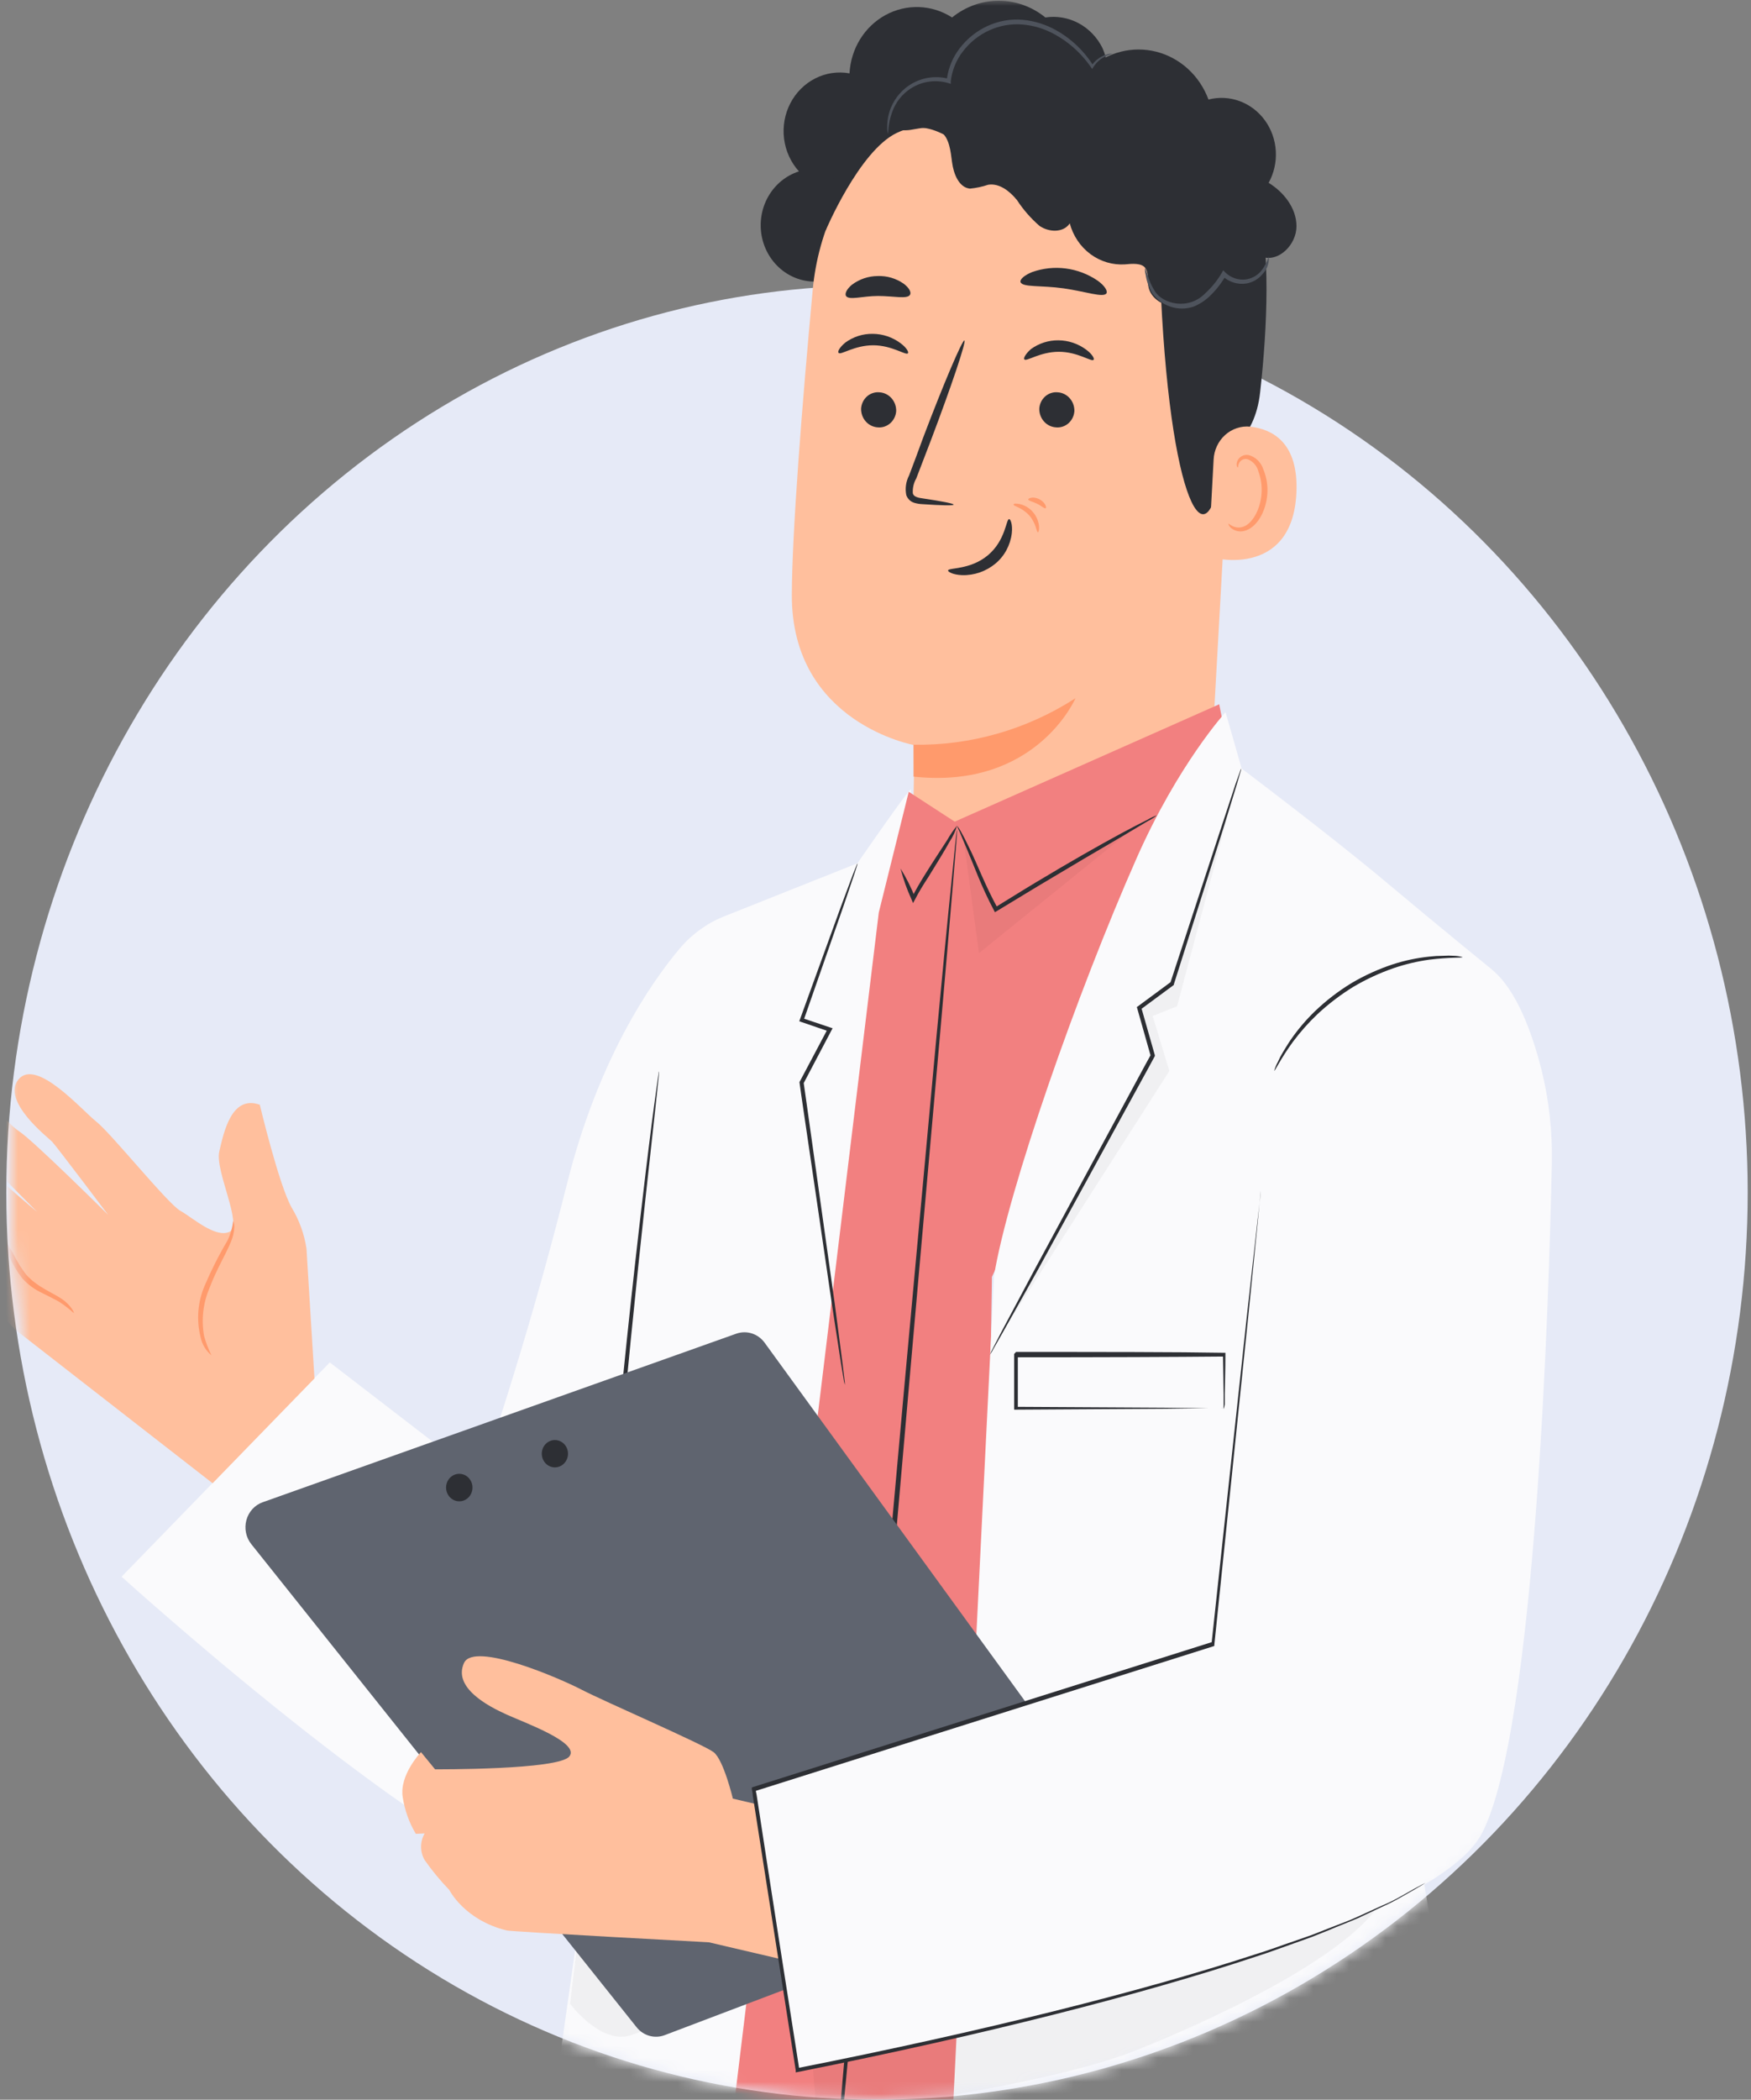 <svg width="146" height="175" viewBox="0 0 146 175" xmlns="http://www.w3.org/2000/svg">
<rect x="0" y="0" width="146" height="175" fill="#808080" stroke="none"/>
<ellipse cx="73.125" cy="99.393" rx="72.599" ry="75.607" fill="#E6EAF7"/>
<mask id="mask0" style="mask-type:alpha" maskUnits="userSpaceOnUse" x="1" y="0" width="144" height="175">
<path d="M145 0H1V103L2.505 117C10.123 150.265 38.85 175 73.125 175C107.399 175 136.127 150.265 143.745 117H145V0Z" fill="#fff"/>
</mask>
<g mask="url(#mask0)">
<path d="M71.493 71.95L60.306 76.404C58.893 76.979 57.635 77.902 56.64 79.095C54.196 82.016 49.87 88.321 47.28 98.661C43.767 112.659 40.022 123.189 40.022 123.189L27.497 113.55L10.139 131.41C10.139 131.41 39.368 157.911 48.63 157.79L42.521 200.815H60.465L75.128 71.956L75.965 65.79C75.666 65.905 72.324 70.754 71.493 71.95Z" fill="#FAFAFC"/>
<path d="M21.662 92.075C21.662 92.075 23.269 98.826 24.332 100.671C24.957 101.706 25.373 102.862 25.554 104.069L26.22 114.886L17.727 123.622L1.256 110.807C1.256 110.807 -4.646 104.801 -3.052 102.536C-3.052 102.536 -2.27 101.428 -0.895 102.536C-0.895 102.536 -7.047 97.566 -5.624 95.619C-4.2 93.672 -2.08 96.497 0.15 98.463C2.38 100.429 3.101 101.009 3.101 101.009L-3.296 94.563C-3.296 94.563 -5.129 92.902 -3.504 91.547C-1.878 90.192 0.468 93.583 1.592 94.289C2.716 94.996 9.015 101.25 9.015 101.25C9.015 101.25 4.647 95.454 4.335 95.142C4.023 94.83 0.058 91.738 1.549 89.956C3.04 88.175 6.797 92.501 8.044 93.494C9.29 94.487 13.982 100.315 15.027 100.907C16.072 101.498 17.966 103.21 19.127 102.669C20.288 102.128 17.905 97.579 18.284 95.969C18.662 94.359 19.304 91.235 21.662 92.075Z" fill="#FFBF9D"/>
<path d="M17.63 112.958C17.378 112.447 17.174 111.912 17.019 111.361C16.772 110.006 16.93 108.605 17.471 107.346C18.039 105.825 18.815 104.572 19.243 103.528C19.42 103.128 19.52 102.696 19.536 102.256C19.536 101.938 19.463 101.772 19.438 101.778C19.373 102.347 19.212 102.898 18.962 103.407C18.247 104.612 17.613 105.867 17.062 107.161C16.487 108.503 16.366 110.008 16.72 111.431C16.842 112.035 17.164 112.575 17.63 112.958V112.958Z" fill="#FF9A6C"/>
<path d="M6.156 109.439C6.205 109.439 5.954 108.803 5.148 108.256C4.341 107.709 3.095 107.263 2.191 106.245C1.785 105.719 1.431 105.152 1.134 104.553C0.872 104.041 0.545 103.568 0.162 103.146C-0.534 102.421 -1.2 102.37 -1.194 102.421C-0.776 102.68 -0.396 102.999 -0.064 103.369C0.265 103.798 0.548 104.263 0.779 104.756C1.071 105.397 1.434 105.999 1.861 106.551C2.337 107.073 2.908 107.49 3.541 107.779C4.097 108.065 4.592 108.294 4.983 108.529C5.394 108.803 5.786 109.107 6.156 109.439V109.439Z" fill="#FF9A6C"/>
<path d="M91.924 4.001C91.484 3.113 90.789 2.391 89.936 1.934C89.082 1.478 88.113 1.311 87.164 1.456C86.053 0.553 84.685 0.062 83.275 0.062C81.866 0.062 80.497 0.553 79.386 1.456C78.558 0.924 77.611 0.626 76.638 0.59C75.665 0.554 74.7 0.782 73.838 1.252C72.975 1.721 72.245 2.416 71.718 3.269C71.191 4.121 70.886 5.102 70.833 6.114C69.862 5.938 68.862 6.085 67.976 6.534C67.09 6.983 66.362 7.711 65.895 8.615C65.428 9.519 65.247 10.553 65.377 11.571C65.506 12.588 65.94 13.537 66.617 14.284C65.547 14.625 64.636 15.368 64.063 16.369C63.49 17.371 63.295 18.558 63.516 19.701C63.737 20.844 64.358 21.86 65.259 22.553C66.159 23.245 67.275 23.563 68.389 23.446L90.995 9.448C91.67 8.75 92.121 7.853 92.287 6.878C92.454 5.903 92.327 4.898 91.924 4.001V4.001Z" fill="#2D2F34"/>
<path d="M67.766 24.152C68.223 19.166 70.465 14.542 74.047 11.2C77.629 7.857 82.288 6.042 87.097 6.114H88.087C98.76 6.922 104.063 16.816 102.988 27.906L100.923 64.938L100.807 66.732L76.081 71.555L76.252 62.106C76.252 62.106 66 60.293 66.024 49.597C66.037 44.405 66.874 33.767 67.766 24.152Z" fill="#FFBF9D"/>
<path d="M76.167 62.068C80.933 62.15 85.621 60.805 89.675 58.193C89.675 58.193 86.406 65.829 76.173 64.728L76.167 62.068Z" fill="#FF9A6C"/>
<path d="M71.798 34.053C71.79 34.451 71.93 34.837 72.19 35.129C72.45 35.421 72.809 35.597 73.191 35.618C73.378 35.636 73.566 35.614 73.744 35.555C73.922 35.496 74.088 35.401 74.23 35.275C74.373 35.149 74.49 34.994 74.575 34.821C74.66 34.647 74.711 34.457 74.725 34.263C74.733 33.865 74.593 33.478 74.333 33.186C74.073 32.894 73.714 32.719 73.332 32.697C73.145 32.679 72.957 32.7 72.778 32.759C72.599 32.817 72.434 32.912 72.291 33.039C72.148 33.165 72.031 33.32 71.946 33.494C71.862 33.668 71.811 33.858 71.798 34.053Z" fill="#2D2F34"/>
<path d="M69.929 29.414C70.106 29.618 71.23 28.778 72.806 28.778C74.383 28.778 75.531 29.643 75.702 29.446C75.788 29.357 75.611 28.994 75.091 28.606C74.415 28.103 73.607 27.83 72.776 27.824C71.955 27.808 71.151 28.064 70.479 28.555C69.984 28.969 69.813 29.325 69.929 29.414Z" fill="#2D2F34"/>
<path d="M86.657 34.053C86.648 34.451 86.789 34.837 87.049 35.129C87.309 35.421 87.668 35.597 88.05 35.618C88.236 35.636 88.425 35.616 88.603 35.557C88.782 35.498 88.948 35.403 89.091 35.277C89.234 35.151 89.351 34.996 89.435 34.822C89.52 34.648 89.57 34.458 89.583 34.263C89.592 33.865 89.451 33.478 89.191 33.186C88.931 32.894 88.572 32.719 88.19 32.697C88.004 32.679 87.816 32.7 87.637 32.759C87.458 32.817 87.292 32.912 87.149 33.039C87.007 33.165 86.889 33.32 86.805 33.494C86.72 33.668 86.67 33.858 86.657 34.053V34.053Z" fill="#2D2F34"/>
<path d="M85.411 29.955C85.588 30.159 86.712 29.319 88.288 29.319C89.865 29.319 91.013 30.184 91.184 29.987C91.27 29.898 91.093 29.535 90.573 29.147C89.897 28.644 89.088 28.371 88.258 28.364C87.437 28.352 86.634 28.608 85.96 29.096C85.49 29.51 85.325 29.866 85.411 29.955Z" fill="#2D2F34"/>
<path d="M79.515 42.057C79.515 41.968 78.543 41.777 76.955 41.542C76.552 41.491 76.173 41.402 76.112 41.115C76.083 40.681 76.184 40.248 76.399 39.875L77.621 36.693C79.338 32.169 80.59 28.422 80.413 28.377C80.236 28.333 78.702 31.915 76.985 36.445C76.578 37.561 76.183 38.621 75.8 39.627C75.538 40.128 75.455 40.71 75.568 41.268C75.622 41.42 75.709 41.556 75.823 41.667C75.936 41.777 76.073 41.858 76.222 41.904C76.442 41.972 76.67 42.01 76.9 42.019C78.513 42.127 79.502 42.153 79.515 42.057Z" fill="#2D2F34"/>
<path d="M84.14 43.266C83.883 43.266 83.859 45.029 82.374 46.276C80.889 47.523 79.069 47.294 79.05 47.548C79.05 47.663 79.454 47.905 80.223 47.936C81.228 47.965 82.21 47.625 82.997 46.976C83.756 46.347 84.248 45.433 84.366 44.431C84.445 43.705 84.256 43.26 84.14 43.266Z" fill="#2D2F34"/>
<path d="M85.093 23.51C85.239 23.962 86.822 23.771 88.667 24.031C90.512 24.292 92.009 24.84 92.259 24.445C92.369 24.254 92.113 23.809 91.52 23.389C90.721 22.846 89.814 22.5 88.868 22.377C87.922 22.253 86.961 22.356 86.058 22.676C85.374 22.956 85.026 23.3 85.093 23.51Z" fill="#2D2F34"/>
<path d="M70.54 24.668C70.808 25.05 71.902 24.668 73.21 24.668C74.517 24.668 75.653 24.954 75.88 24.566C75.996 24.375 75.825 24 75.348 23.643C74.709 23.201 73.952 22.978 73.185 23.007C72.416 23.01 71.667 23.261 71.041 23.726C70.589 24.102 70.43 24.471 70.54 24.668Z" fill="#2D2F34"/>
<path d="M68.823 19.259C68.823 19.259 71.627 12.604 74.749 11.09C78.531 9.257 80.083 13.571 83.675 12.585C87.268 11.599 90.879 9.836 94.496 12.769C98.455 15.951 96.549 18.165 96.726 22.918C97.459 42.166 100.758 47.657 101.846 38.615C101.962 37.623 104.619 36.872 105.072 32.685C105.683 27.251 105.951 20.653 104.839 16.778C103.899 13.514 102.151 11.236 98.993 8.71C94.001 4.72 87.079 4.536 82.368 4.956C77.657 5.376 68.511 10.867 68.823 19.259Z" fill="#2D2F34"/>
<path d="M101.192 38.31C101.21 37.917 101.304 37.532 101.47 37.178C101.635 36.825 101.867 36.51 102.153 36.253C102.439 35.996 102.772 35.802 103.132 35.683C103.492 35.564 103.871 35.522 104.247 35.561C106.159 35.777 108.279 36.942 108.096 41.065C107.766 48.369 100.764 46.524 100.764 46.314C100.764 46.104 101.033 41.37 101.192 38.31Z" fill="#FFBF9D"/>
<path d="M102.432 43.635C102.432 43.635 102.548 43.731 102.75 43.839C103.034 43.982 103.36 44.004 103.66 43.902C104.418 43.654 105.096 42.458 105.188 41.147C105.235 40.522 105.147 39.894 104.931 39.309C104.874 39.077 104.765 38.863 104.611 38.684C104.458 38.506 104.266 38.369 104.051 38.284C103.913 38.237 103.764 38.242 103.63 38.3C103.495 38.357 103.385 38.462 103.318 38.596C103.214 38.8 103.251 38.946 103.214 38.959C103.177 38.971 103.067 38.825 103.135 38.526C103.183 38.348 103.289 38.193 103.434 38.087C103.633 37.942 103.879 37.885 104.118 37.928C104.402 38.005 104.663 38.154 104.876 38.363C105.09 38.572 105.249 38.834 105.34 39.124C105.61 39.773 105.723 40.481 105.67 41.185C105.56 42.655 104.772 43.998 103.746 44.252C103.555 44.3 103.357 44.303 103.165 44.26C102.974 44.217 102.794 44.13 102.64 44.004C102.432 43.813 102.408 43.648 102.432 43.635Z" fill="#FF9A6C"/>
<path d="M101.253 24.146C100.38 24.858 99.352 25.332 98.259 25.527C97.159 25.628 95.913 24.948 95.742 23.815C95.669 23.3 95.797 22.714 95.479 22.314C95.162 21.913 94.392 21.976 93.805 22.034C92.777 22.102 91.758 21.799 90.919 21.177C90.081 20.555 89.473 19.651 89.198 18.617C88.667 19.418 87.457 19.367 86.675 18.827C85.954 18.203 85.32 17.477 84.793 16.67C84.183 15.925 83.327 15.251 82.398 15.397C81.902 15.563 81.39 15.672 80.871 15.722C79.948 15.62 79.515 14.494 79.386 13.539C79.258 12.585 79.166 11.465 78.397 10.937C77.627 10.409 76.735 10.708 75.885 10.829C75.036 10.95 73.943 10.72 73.735 9.855C73.702 9.622 73.715 9.385 73.773 9.158C73.831 8.93 73.932 8.717 74.071 8.532C74.654 7.658 75.503 7.014 76.481 6.703C77.458 6.393 78.507 6.434 79.46 6.82C79.824 5.609 80.524 4.538 81.472 3.742C82.42 2.945 83.574 2.459 84.787 2.345C86 2.23 87.219 2.493 88.289 3.099C89.359 3.705 90.232 4.628 90.799 5.751C91.555 5.057 92.462 4.564 93.44 4.314C94.419 4.063 95.441 4.063 96.42 4.313C97.399 4.563 98.305 5.056 99.061 5.749C99.818 6.443 100.402 7.317 100.764 8.296C101.627 8.074 102.534 8.121 103.372 8.431C104.209 8.741 104.941 9.301 105.476 10.04C106.01 10.78 106.324 11.667 106.378 12.591C106.432 13.516 106.224 14.436 105.78 15.238C107.033 16.008 108.096 17.331 108.102 18.846C108.108 20.36 106.666 21.843 105.273 21.423C105.56 22.024 105.613 22.718 105.422 23.359C105.231 24.001 104.81 24.541 104.247 24.868C103.684 25.195 103.021 25.284 102.397 25.117C101.772 24.949 101.234 24.538 100.892 23.968" fill="#2D2F34"/>
<path d="M105.786 21.378C105.813 21.632 105.785 21.889 105.706 22.131C105.627 22.373 105.498 22.594 105.328 22.778C104.973 23.235 104.468 23.539 103.91 23.631C103.554 23.684 103.191 23.655 102.846 23.545C102.502 23.435 102.185 23.247 101.919 22.994L102.218 22.95C101.835 23.627 101.353 24.236 100.788 24.757C100.409 25.105 99.972 25.379 99.499 25.565C98.886 25.767 98.228 25.767 97.615 25.566C97.001 25.364 96.463 24.971 96.072 24.439C95.794 23.97 95.609 23.449 95.528 22.905C95.473 22.714 95.456 22.512 95.479 22.314C95.479 22.314 95.565 22.511 95.681 22.867C95.811 23.365 96.017 23.837 96.292 24.267C96.939 25.329 99.102 25.896 100.507 24.432C101.041 23.946 101.501 23.377 101.87 22.746L101.992 22.53L102.163 22.702C102.387 22.921 102.653 23.087 102.944 23.189C103.235 23.291 103.544 23.327 103.849 23.293C104.341 23.232 104.796 22.991 105.132 22.613C105.427 22.25 105.649 21.831 105.786 21.378V21.378Z" fill="#4E535C"/>
<path d="M92.754 4.479C92.754 4.479 92.571 4.53 92.253 4.663C91.802 4.854 91.418 5.185 91.154 5.611L91.068 5.751L90.97 5.611C90.107 4.36 88.953 3.358 87.616 2.697C86.753 2.274 85.814 2.044 84.861 2.023C83.926 2.014 83.004 2.241 82.172 2.684C81.34 3.127 80.623 3.774 80.083 4.568C79.65 5.219 79.373 5.97 79.276 6.756V6.992L79.063 6.922C78.085 6.635 77.038 6.754 76.142 7.253C75.439 7.646 74.872 8.261 74.523 9.009C74.228 9.687 74.067 10.421 74.053 11.166C73.985 10.975 73.96 10.77 73.979 10.568C73.974 9.995 74.089 9.429 74.315 8.907C74.665 8.102 75.251 7.433 75.989 6.998C76.954 6.428 78.097 6.279 79.166 6.585L78.934 6.75C79.021 5.894 79.311 5.074 79.778 4.364C80.349 3.506 81.114 2.808 82.006 2.331C82.898 1.853 83.889 1.612 84.891 1.628C85.899 1.662 86.888 1.918 87.793 2.379C89.17 3.083 90.339 4.16 91.178 5.497H90.995C91.291 5.052 91.721 4.723 92.217 4.561C92.387 4.489 92.571 4.46 92.754 4.479V4.479Z" fill="#4E535C"/>
<path d="M86.541 44.367C86.425 44.367 86.394 43.597 85.808 42.948C85.221 42.299 84.506 42.185 84.513 42.064C84.519 41.943 84.708 41.956 85.032 42.013C85.442 42.107 85.815 42.329 86.101 42.649C86.391 42.972 86.578 43.381 86.633 43.82C86.663 44.195 86.59 44.373 86.541 44.367Z" fill="#FF9A6C"/>
<path d="M87.189 42.356C87.091 42.42 86.84 42.159 86.468 41.981C86.095 41.803 85.753 41.745 85.74 41.631C85.728 41.516 86.156 41.357 86.645 41.599C87.133 41.841 87.292 42.286 87.189 42.356Z" fill="#FF9A6C"/>
<path d="M75.772 65.992L79.605 68.481L101.659 58.699L102.662 63.733L82.707 106.423L81.513 187.836L59.92 186.014L73.273 76.06L75.772 65.992Z" fill="#F28080"/>
<path d="M96.469 67.947C96.231 68.14 95.972 68.304 95.699 68.437L93.561 69.71C91.758 70.753 89.284 72.217 86.541 73.858L83.107 75.939L82.96 76.028L82.881 75.882C81.812 73.877 81.183 72.064 80.633 70.792C80.37 70.155 80.15 69.678 80.022 69.341C79.93 69.175 79.854 69 79.796 68.819C79.796 68.819 79.93 68.972 80.113 69.29C80.297 69.608 80.547 70.092 80.84 70.709C81.451 71.93 82.117 73.75 83.187 75.697L82.96 75.634C84.011 74.997 85.172 74.259 86.394 73.528C89.125 71.886 91.63 70.461 93.469 69.468C94.386 68.972 95.137 68.59 95.662 68.329C95.919 68.176 96.189 68.048 96.469 67.947V67.947Z" fill="#2D2F34"/>
<path d="M54.941 89.295C54.951 89.358 54.951 89.422 54.941 89.486C54.941 89.632 54.911 89.816 54.892 90.045C54.837 90.561 54.764 91.273 54.666 92.177C54.459 94.086 54.165 96.733 53.805 100.029C53.084 106.652 52.155 115.821 51.233 125.951C50.31 136.08 49.565 145.268 49.009 151.917C48.734 155.213 48.508 157.898 48.349 159.782C48.264 160.692 48.202 161.404 48.154 161.92C48.154 162.149 48.111 162.333 48.092 162.479C48.101 162.541 48.101 162.603 48.092 162.664C48.086 162.601 48.086 162.537 48.092 162.473C48.092 162.327 48.092 162.142 48.092 161.92C48.092 161.398 48.166 160.685 48.221 159.775C48.349 157.866 48.538 155.2 48.771 151.892C49.259 145.243 49.992 136.055 50.891 125.912C51.789 115.77 52.779 106.621 53.567 99.997C53.952 96.688 54.288 94.009 54.538 92.158C54.66 91.261 54.758 90.548 54.831 90.033C54.862 89.81 54.892 89.626 54.911 89.479C54.915 89.417 54.925 89.355 54.941 89.295V89.295Z" fill="#2D2F34"/>
<path d="M108.53 141.368C108.456 141.457 107.063 139.923 104.864 138.823C102.664 137.722 100.66 137.461 100.679 137.346C101.119 137.295 101.564 137.329 101.992 137.448C103.042 137.65 104.06 138.003 105.017 138.498C105.973 138.989 106.862 139.614 107.656 140.356C108.001 140.638 108.297 140.98 108.53 141.368V141.368Z" fill="#2D2F34"/>
<path d="M124.39 80.8C124.39 80.8 119.942 77.186 115.452 73.42C110.961 69.653 103.532 64.06 103.532 64.06L102.188 59.358C102.188 59.358 98.235 63.691 94.77 71.53C89.791 82.786 84.048 99.214 82.887 106.309L78.225 200.758L125.881 200.726L115.36 136.176L124.39 80.8Z" fill="#FAFAFC"/>
<path d="M82.539 112.913C82.607 112.738 82.686 112.568 82.777 112.404L83.51 110.985L86.266 105.812L95.467 88.798C95.632 88.499 95.791 88.2 95.956 87.907V88.047C95.569 86.682 95.192 85.35 94.826 84.052L94.789 83.931L94.893 83.861L97.642 81.831L97.581 81.92C99.286 76.728 100.746 72.261 101.797 69.055L103.019 65.351L103.367 64.372C103.4 64.257 103.445 64.146 103.501 64.041C103.488 64.161 103.459 64.278 103.416 64.391L103.123 65.39C102.848 66.293 102.457 67.553 101.974 69.125L97.88 82.028V82.079L97.838 82.117L95.088 84.147L95.155 83.956L96.292 87.946V88.016L96.255 88.086L95.772 88.977L86.48 105.94L83.626 111.03L82.838 112.417C82.754 112.592 82.654 112.758 82.539 112.913V112.913Z" fill="#2D2F34"/>
<path d="M70.448 115.42C70.4 115.269 70.366 115.114 70.344 114.956C70.289 114.612 70.216 114.16 70.118 113.607C69.935 112.392 69.672 110.699 69.354 108.631C68.743 104.387 67.882 98.603 66.947 92.203C66.85 91.566 66.758 90.885 66.666 90.236V90.173L66.697 90.122L69.031 85.719L69.122 85.967L66.801 85.172L66.642 85.114L66.703 84.955L70.118 75.551L71.114 72.885C71.23 72.605 71.316 72.37 71.395 72.185C71.419 72.101 71.457 72.022 71.505 71.95C71.494 72.037 71.474 72.122 71.444 72.204C71.383 72.395 71.303 72.63 71.212 72.923C70.986 73.591 70.68 74.495 70.295 75.621C69.477 77.969 68.34 81.233 66.996 85.07L66.898 84.853L69.226 85.636L69.422 85.7L69.324 85.884C68.585 87.29 67.803 88.767 67.002 90.294V90.179C67.094 90.815 67.192 91.49 67.283 92.152C68.181 98.552 68.994 104.349 69.593 108.593C69.862 110.667 70.088 112.366 70.246 113.588C70.312 114.148 70.367 114.6 70.411 114.943C70.439 115.101 70.451 115.26 70.448 115.42V115.42Z" fill="#2D2F34"/>
<path d="M75.085 72.382C75.565 73.153 75.974 73.969 76.307 74.819H76.026C76.319 74.228 76.698 73.579 77.114 72.91C77.829 71.759 78.507 70.741 78.989 69.996C79.223 69.579 79.493 69.185 79.796 68.819C79.661 69.289 79.455 69.734 79.185 70.136C78.757 70.919 78.109 71.956 77.401 73.108C76.979 73.744 76.594 74.38 76.289 74.978L76.13 75.271L76.008 74.972C75.625 74.14 75.316 73.273 75.085 72.382Z" fill="#2D2F34"/>
<path d="M69.165 186.843C69.154 186.741 69.154 186.639 69.165 186.537C69.165 186.321 69.195 186.022 69.226 185.646C69.287 184.838 69.385 183.687 69.501 182.21C69.757 179.214 70.112 174.906 70.582 169.593C71.529 158.929 72.837 144.225 74.285 127.98C75.733 111.736 77.114 97.038 78.085 86.374C78.586 81.068 78.995 76.766 79.307 73.769C79.454 72.293 79.57 71.148 79.649 70.346C79.692 69.965 79.722 69.672 79.747 69.456C79.754 69.353 79.769 69.251 79.79 69.15C79.799 69.252 79.799 69.354 79.79 69.456C79.79 69.678 79.753 69.971 79.728 70.353C79.661 71.154 79.57 72.306 79.448 73.782C79.191 76.779 78.837 81.087 78.366 86.4C77.419 97.064 76.112 111.768 74.7 128.019C73.289 144.269 71.871 158.954 70.894 169.619C70.393 174.931 69.99 179.233 69.672 182.223L69.33 185.653C69.293 186.028 69.257 186.327 69.232 186.544C69.216 186.645 69.194 186.745 69.165 186.843V186.843Z" fill="#2D2F34"/>
<g opacity="0.2">
<path opacity="0.2" d="M103.019 65.561L98.143 83.867L96.109 84.675L97.502 89.257L83.529 111.119L96.109 88.016L94.972 84.026L97.722 81.99L103.019 65.561Z" fill="black"/>
</g>
<g opacity="0.2">
<path opacity="0.2" d="M80.346 69.907L81.629 79.432L94.074 69.379L83.022 75.761L80.346 69.907Z" fill="black"/>
</g>
<g opacity="0.2">
<path opacity="0.2" d="M48.056 162.664L47.531 167.003C47.531 167.003 50.042 170.363 52.492 169.657C54.942 168.95 65.188 164.299 65.188 164.299L65.029 162.664C65.029 162.664 59.053 160.119 58.711 160.202C58.369 160.284 48.056 162.664 48.056 162.664Z" fill="black"/>
</g>
<g opacity="0.2">
<path opacity="0.2" d="M67.784 172.316L68.09 176.299C68.09 176.299 86.639 174.085 94.63 170.923C94.63 170.923 110.222 164.904 114.652 159.222C108.31 161.996 100.893 164.356 92.956 166.52L67.784 172.316Z" fill="black"/>
</g>
<path d="M28.114 134.21L25.982 131.232L27.839 126.899L31.927 123.717L36.448 122.744L38.739 125.938L28.114 134.21Z" fill="#FAFAFC"/>
<path d="M27.54 125.308L34.352 120.218Z" fill="#FAFAFC"/>
<path d="M33.008 132.492L39.814 127.401Z" fill="#FAFAFC"/>
<path d="M38.47 139.682L45.276 134.591Z" fill="#FAFAFC"/>
<path d="M15.583 108.351L22.395 103.261Z" fill="#FAFAFC"/>
<path d="M89.57 147.432L63.769 111.927C63.503 111.554 63.131 111.279 62.706 111.14C62.281 111 61.825 111.005 61.402 111.152L21.897 125.207C21.573 125.322 21.281 125.517 21.045 125.776C20.809 126.035 20.638 126.349 20.545 126.692C20.452 127.036 20.44 127.397 20.511 127.746C20.582 128.095 20.733 128.421 20.952 128.695L53.08 168.961C53.357 169.309 53.732 169.559 54.152 169.677C54.571 169.795 55.016 169.775 55.424 169.619L92.354 155.611C92.67 155.491 92.955 155.294 93.184 155.037C93.413 154.78 93.58 154.469 93.671 154.131C93.762 153.793 93.774 153.438 93.707 153.094C93.64 152.75 93.495 152.427 93.284 152.154L89.57 147.432Z" fill="#5F646F"/>
<path d="M37.194 124.021C37.202 124.247 37.273 124.465 37.4 124.649C37.526 124.833 37.702 124.974 37.905 125.054C38.108 125.135 38.329 125.15 38.541 125.1C38.753 125.05 38.946 124.935 39.095 124.771C39.245 124.607 39.344 124.4 39.381 124.177C39.418 123.954 39.391 123.725 39.303 123.518C39.215 123.311 39.071 123.136 38.888 123.014C38.705 122.892 38.491 122.83 38.274 122.834C38.128 122.837 37.984 122.871 37.85 122.932C37.717 122.993 37.596 123.082 37.496 123.192C37.395 123.303 37.317 123.433 37.265 123.575C37.214 123.717 37.189 123.869 37.194 124.021Z" fill="#2D2F34"/>
<path d="M45.174 121.206C45.183 121.431 45.256 121.648 45.383 121.83C45.51 122.012 45.686 122.151 45.889 122.229C46.091 122.306 46.312 122.32 46.522 122.268C46.732 122.215 46.922 122.1 47.069 121.935C47.216 121.77 47.313 121.563 47.348 121.341C47.382 121.119 47.353 120.891 47.263 120.686C47.173 120.482 47.028 120.309 46.844 120.191C46.66 120.072 46.447 120.013 46.231 120.02C46.087 120.025 45.945 120.06 45.813 120.123C45.682 120.185 45.564 120.274 45.465 120.384C45.367 120.494 45.291 120.624 45.241 120.765C45.191 120.906 45.168 121.056 45.174 121.206V121.206Z" fill="#2D2F34"/>
<path d="M62.976 150.346L61.106 149.907C61.106 149.907 60.343 146.687 59.505 146.038C58.668 145.389 50.341 141.788 48.508 140.833C46.675 139.879 39.515 136.786 38.69 138.6C37.755 140.649 40.675 142.195 42.258 142.907C43.84 143.62 48.367 145.249 47.475 146.388C46.584 147.527 36.276 147.463 36.276 147.463L35.103 146.032C35.103 146.032 33.27 147.94 33.582 149.805C33.749 150.881 34.118 151.913 34.67 152.84L35.409 152.808C35.214 153.143 35.11 153.527 35.11 153.918C35.11 154.31 35.214 154.694 35.409 155.029C36.029 155.913 36.715 156.745 37.462 157.516C37.462 157.516 38.714 160.03 42.252 160.895C42.667 160.997 59.102 161.881 59.102 161.881L65.071 163.275L62.976 150.346Z" fill="#FFBF9D"/>
<path d="M106.177 89.409C105.988 89.829 101.106 137.067 101.106 137.067L62.823 149.156L66.489 172.571C66.489 172.571 118.201 162.931 123.541 152.846C128.081 144.256 129.168 107.721 129.394 96.975C129.453 94.354 129.165 91.738 128.539 89.199C127.781 86.171 126.48 82.518 124.403 80.819C120.511 77.625 106.177 89.409 106.177 89.409Z" fill="#FAFAFC"/>
<path d="M105.102 99.272C105.102 99.272 105.102 99.507 105.053 99.965C105.004 100.423 104.943 101.11 104.858 101.982C104.681 103.764 104.424 106.353 104.088 109.649C103.404 116.267 102.426 125.715 101.253 137.079V137.181L101.161 137.213L62.884 149.302L63.006 149.099C63.006 149.251 63.055 149.417 63.086 149.582C64.308 157.612 65.53 165.368 66.654 172.52L66.458 172.374C82.026 169.294 95.333 165.934 104.583 162.912C105.75 162.562 106.831 162.142 107.864 161.799L109.361 161.277L110.741 160.736C111.627 160.38 112.458 160.1 113.185 159.756L115.208 158.834C115.751 158.611 116.279 158.352 116.79 158.057L117.92 157.421C118.22 157.262 118.452 157.141 118.617 157.046C118.696 157.003 118.778 156.965 118.861 156.931L118.635 157.071L117.951 157.478L116.833 158.115C116.321 158.411 115.795 158.678 115.256 158.916L113.24 159.864C112.489 160.189 111.658 160.501 110.796 160.87L109.416 161.423L107.925 161.958C106.892 162.314 105.811 162.734 104.65 163.097C95.394 166.176 82.099 169.587 66.519 172.692L66.348 172.724V172.552C65.23 165.4 64.021 157.644 62.762 149.614C62.762 149.448 62.713 149.283 62.689 149.13V148.978L62.835 148.927L101.125 136.837L101.021 136.971C102.243 125.613 103.263 116.171 103.978 109.554C104.344 106.258 104.632 103.675 104.833 101.918C104.931 101.047 105.01 100.379 105.065 99.908C105.12 99.437 105.102 99.272 105.102 99.272Z" fill="#2D2F34"/>
<path d="M121.953 79.77C121.953 79.846 120.871 79.77 119.16 79.986C118.161 80.127 117.175 80.361 116.216 80.686C115.043 81.091 113.911 81.615 112.837 82.251C111.775 82.906 110.776 83.666 109.855 84.523C109.112 85.228 108.427 85.999 107.809 86.826C106.764 88.257 106.306 89.282 106.245 89.244C106.314 88.99 106.415 88.746 106.544 88.518C106.666 88.237 106.807 87.965 106.966 87.704C107.155 87.399 107.344 87.068 107.613 86.673C108.211 85.807 108.891 85.006 109.642 84.281C110.576 83.386 111.6 82.599 112.696 81.933C113.791 81.287 114.948 80.762 116.148 80.368C117.13 80.051 118.139 79.838 119.16 79.731C119.552 79.685 119.946 79.662 120.34 79.661C120.637 79.641 120.935 79.641 121.232 79.661C121.475 79.667 121.717 79.704 121.953 79.77V79.77Z" fill="#2D2F34"/>
<path d="M102.023 112.958H84.665V117.444H102.023V112.958Z" fill="#FAFAFC"/>
<path d="M102.023 117.444C102.016 117.338 102.016 117.231 102.023 117.125V116.235C102.023 115.439 101.992 114.326 101.974 112.958L102.066 113.06C98.174 113.098 91.844 113.123 84.714 113.123C84.781 113.053 84.549 113.289 84.867 112.958V117.412L84.708 117.253L97.049 117.323L100.715 117.367H101.711H102.072C101.966 117.376 101.86 117.376 101.754 117.367H100.789L97.166 117.412L84.714 117.488H84.561V117.323C84.561 116.597 84.561 115.859 84.561 115.115V112.843C84.879 112.512 84.653 112.754 84.726 112.678C91.856 112.678 98.168 112.678 102.078 112.748H102.176V112.843C102.176 114.25 102.133 115.388 102.121 116.184C102.121 116.534 102.121 116.82 102.121 117.049C102.106 117.185 102.073 117.318 102.023 117.444V117.444Z" fill="#2D2F34"/>
</g>
</svg>
